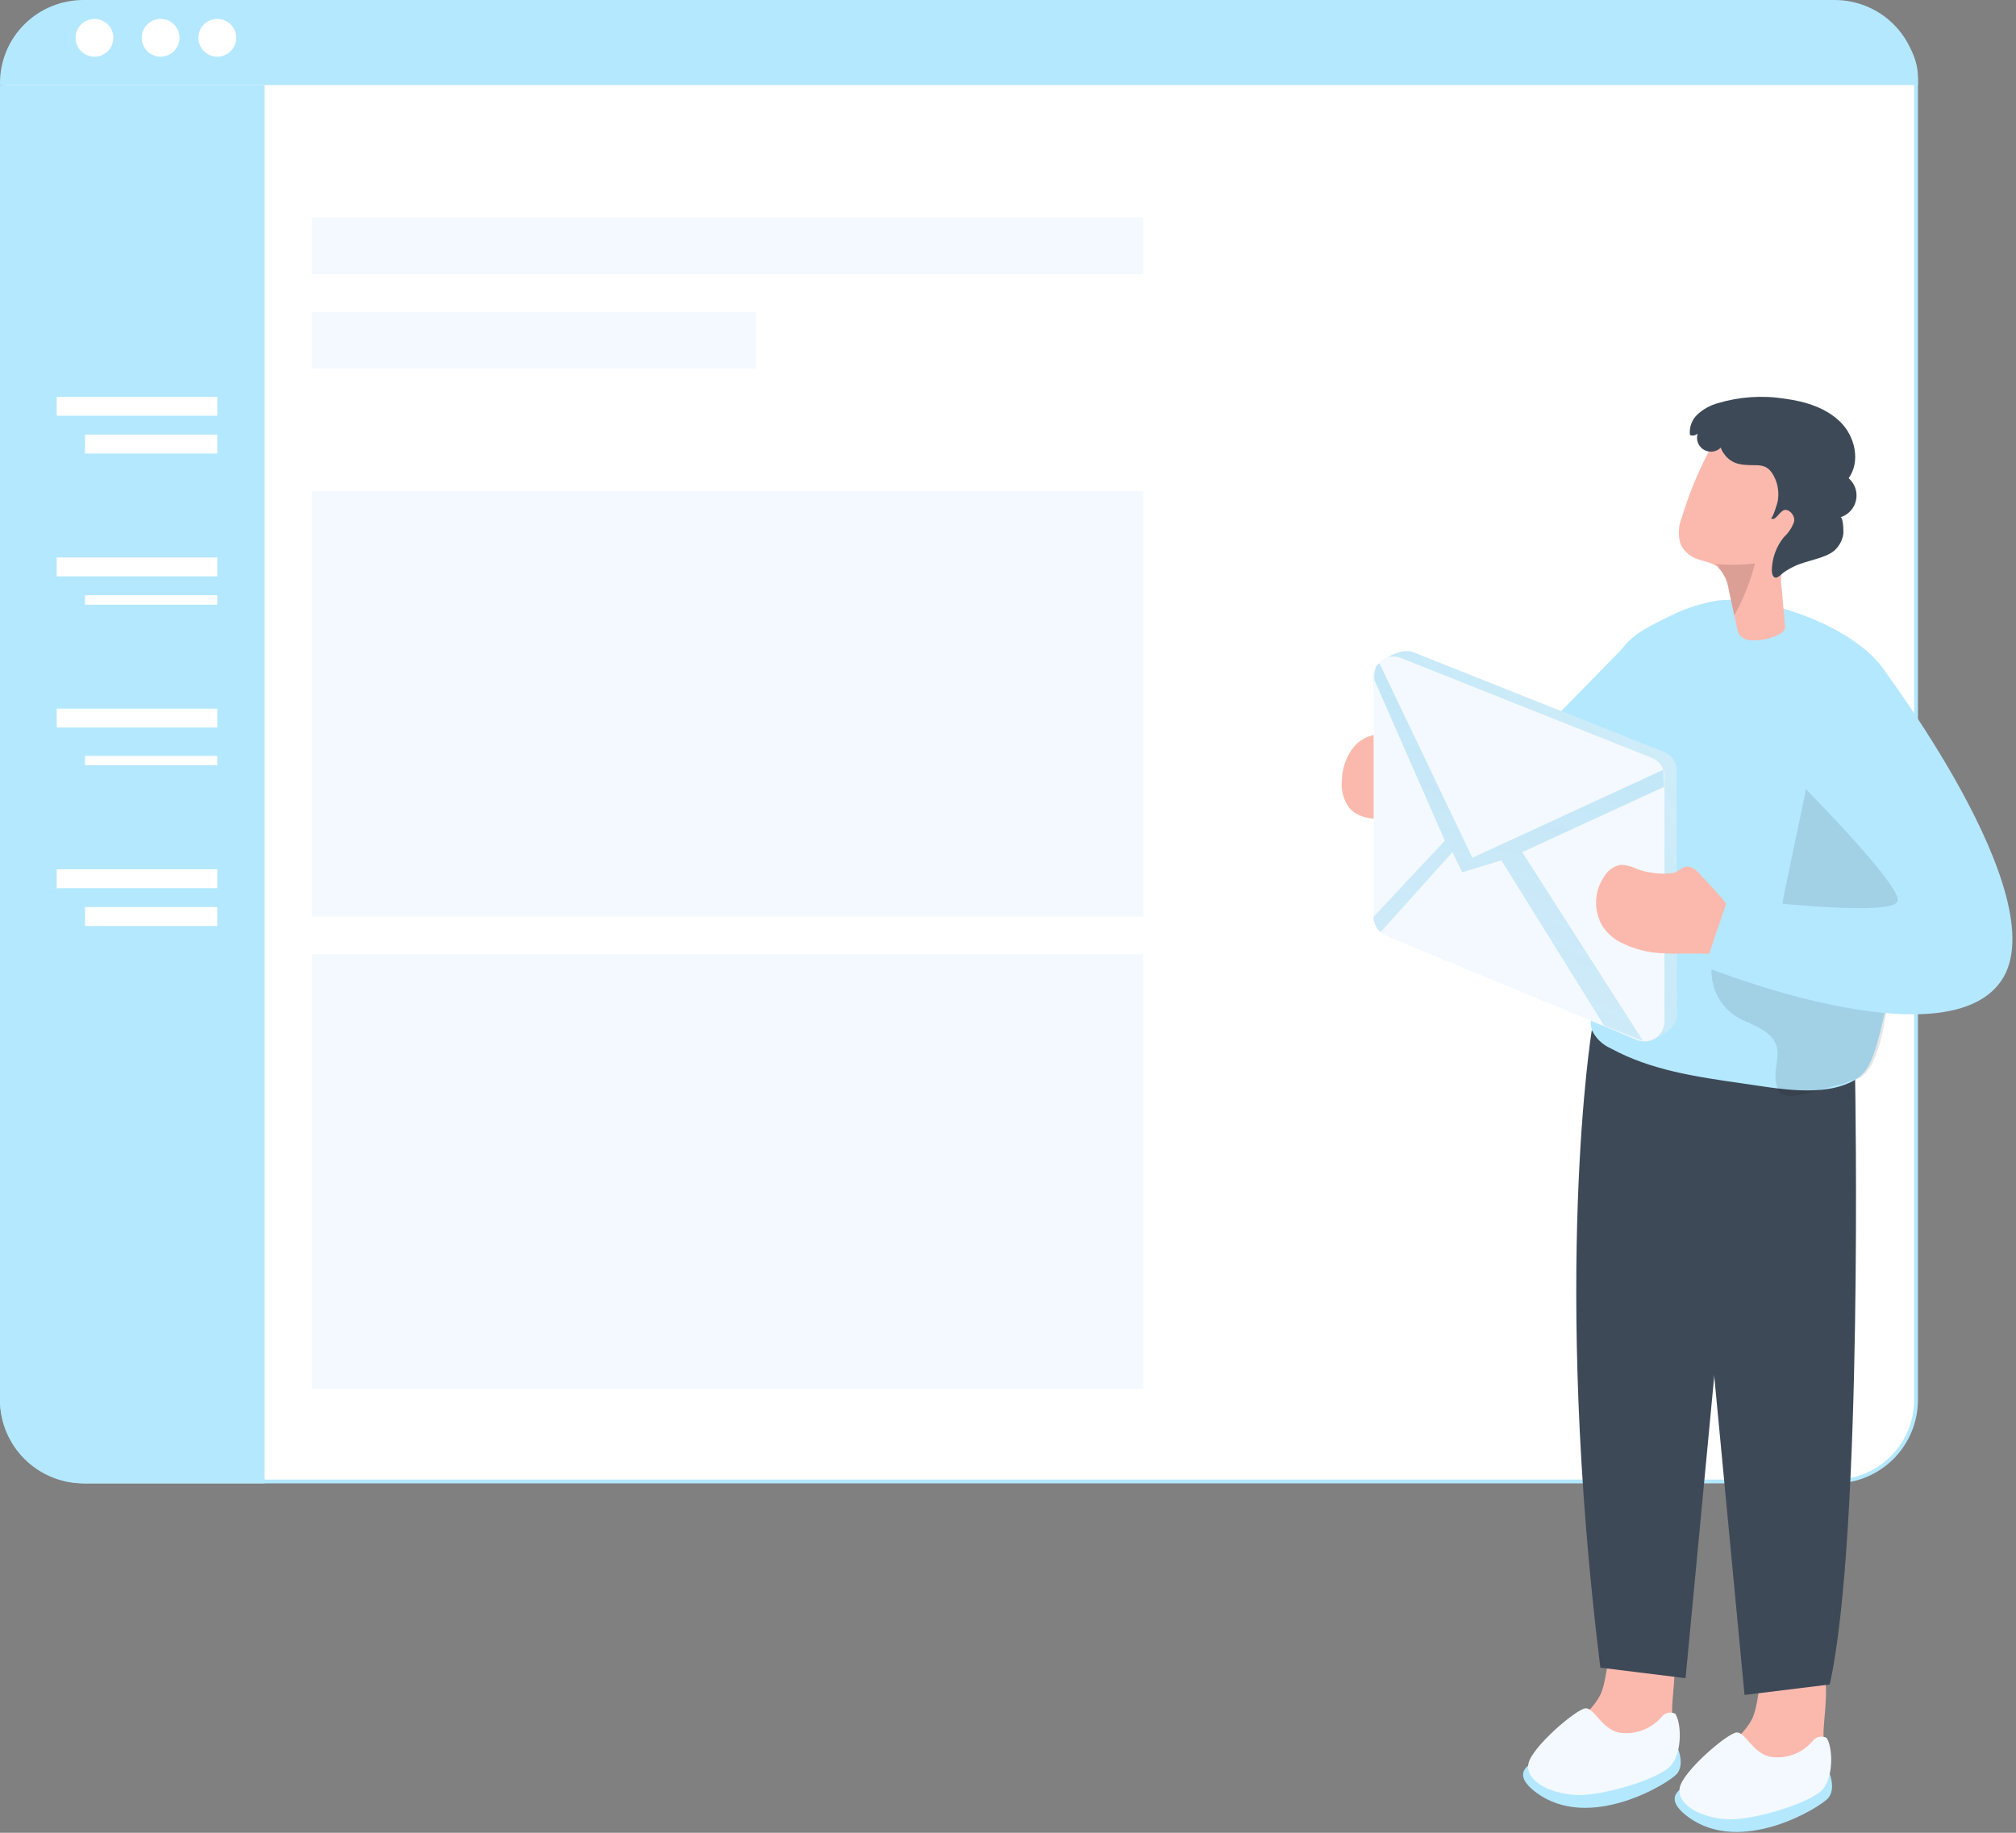 <svg width="264" height="240" viewBox="0 0 264 240" fill="none" xmlns="http://www.w3.org/2000/svg">
<rect x="0" y="0" width="264" height="240" fill="#808080" stroke="none"/>
<path d="M250.91 10.181V183.303C250.91 186.139 249.786 188.859 247.785 190.865C245.783 192.87 243.069 193.997 240.24 193.997H10.92C8.091 193.997 5.377 192.87 3.375 190.865C1.374 188.859 0.25 186.139 0.25 183.303V13.419C0.25 10.582 1.374 7.862 3.375 5.856C5.377 3.851 8.091 2.724 10.92 2.724H243.47C245.443 2.724 247.335 3.51 248.731 4.908C250.126 6.307 250.91 8.204 250.91 10.181Z" fill="white" stroke="#B4E8FF" stroke-width="0.5"/>
<path d="M149.706 64.336H40.829V120.012H149.706V64.336Z" fill="#F3F9FE"/>
<path d="M149.706 28.456H40.829V35.88H149.706V28.456Z" fill="#F3F9FE"/>
<path d="M98.98 40.829H40.829V48.253H98.98V40.829Z" fill="#F3F9FE"/>
<path d="M149.706 124.961H40.829V181.875H149.706V124.961Z" fill="#F3F9FE"/>
<path d="M251.16 10.854V11.135H0V10.854C0 7.975 1.151 5.214 3.199 3.179C5.246 1.144 8.024 3.56994e-06 10.92 3.56994e-06H240.24C241.674 -0.001 243.095 0.279 244.42 0.824C245.746 1.369 246.95 2.168 247.964 3.176C248.978 4.184 249.783 5.381 250.331 6.699C250.88 8.016 251.161 9.428 251.16 10.854Z" fill="#B4E8FF"/>
<path d="M34.643 11.135V194.247H11.165C8.204 194.247 5.364 193.097 3.27 191.05C1.176 189.003 0 186.226 0 183.331V11.135H34.643Z" fill="#B4E8FF"/>
<path d="M28.456 56.913H11.135V59.388H28.456V56.913Z" fill="white"/>
<path d="M28.457 51.964H7.424V54.439H28.457V51.964Z" fill="white"/>
<path d="M28.456 77.946H11.135V79.183H28.456V77.946Z" fill="white"/>
<path d="M28.457 72.997H7.424V75.472H28.457V72.997Z" fill="white"/>
<path d="M28.456 98.98H11.135V100.217H28.456V98.98Z" fill="white"/>
<path d="M28.457 92.793H7.424V95.267H28.457V92.793Z" fill="white"/>
<path d="M28.456 118.775H11.135V121.25H28.456V118.775Z" fill="white"/>
<path d="M28.457 113.826H7.424V116.301H28.457V113.826Z" fill="white"/>
<path d="M12.372 7.424C13.739 7.424 14.846 6.316 14.846 4.949C14.846 3.582 13.739 2.475 12.372 2.475C11.005 2.475 9.897 3.582 9.897 4.949C9.897 6.316 11.005 7.424 12.372 7.424Z" fill="white"/>
<path d="M21.033 7.423C22.4 7.423 23.508 6.315 23.508 4.949C23.508 3.582 22.4 2.474 21.033 2.474C19.666 2.474 18.559 3.582 18.559 4.949C18.559 6.315 19.666 7.423 21.033 7.423Z" fill="white"/>
<path d="M28.457 7.424C29.823 7.424 30.931 6.316 30.931 4.949C30.931 3.582 29.823 2.475 28.457 2.475C27.09 2.475 25.982 3.582 25.982 4.949C25.982 6.316 27.09 7.424 28.457 7.424Z" fill="white"/>
<path d="M218.973 223.56C219.012 225.164 218.7 226.758 218.059 228.229C217.271 229.6 216.086 230.699 214.66 231.382C211.607 232.971 208.059 233.321 204.754 232.36C204.304 232.269 203.899 232.023 203.611 231.666C203.435 231.369 203.365 231.021 203.41 230.679C203.484 228.851 204.708 227.306 206.006 226.027C207.303 224.748 208.747 223.56 209.57 221.924C211.087 218.853 209.963 210.693 215.747 212.009C220.618 213.096 219.101 220.16 218.973 223.56Z" fill="#FBB9AD"/>
<path d="M219.777 229.097C219.777 229.097 220.6 231.117 219.585 232.296C218.571 233.475 208.18 239.936 201.18 234.736C194.18 229.536 210.693 228.86 210.693 228.86L219.777 229.097Z" fill="#B4E8FF"/>
<path d="M219.366 224.4C219.054 224.252 218.698 224.219 218.364 224.307C218.029 224.396 217.737 224.601 217.539 224.885C216.855 225.66 215.986 226.249 215.012 226.597C214.039 226.945 212.994 227.042 211.973 226.877C209.698 226.329 208.793 223.706 207.669 223.697C206.545 223.688 200.495 228.824 200.139 231.008C199.783 233.192 202.881 234.837 206.289 235.047C209.698 235.257 217.402 232.954 218.873 231.126C220.344 229.299 220.162 225.525 219.366 224.4Z" fill="#F3F9FE"/>
<path d="M238.795 226.703C238.848 228.304 238.552 229.898 237.927 231.373C237.14 232.743 235.954 233.84 234.527 234.517C231.476 236.11 227.925 236.461 224.621 235.494C224.17 235.411 223.765 235.167 223.479 234.809C223.314 234.508 223.24 234.165 223.269 233.822C223.342 231.994 224.575 230.441 225.873 229.161C227.171 227.882 228.615 226.703 229.437 225.095C230.954 222.015 229.83 213.854 235.606 215.161C240.431 216.258 238.932 223.313 238.795 226.703Z" fill="#FBB9AD"/>
<path d="M239.599 232.259C239.599 232.259 240.412 234.279 239.407 235.458C238.401 236.637 228.011 243.098 221.029 237.898C214.047 232.698 230.515 232.04 230.515 232.04L239.599 232.259Z" fill="#B4E8FF"/>
<path d="M239.188 227.562C238.87 227.405 238.505 227.367 238.161 227.456C237.817 227.545 237.517 227.754 237.315 228.046C236.637 228.827 235.77 229.421 234.797 229.77C233.824 230.119 232.778 230.211 231.758 230.039C229.492 229.49 228.569 226.868 227.454 226.858C226.339 226.849 220.28 231.985 219.951 234.169C219.622 236.353 222.693 238.007 226.102 238.227C229.51 238.446 237.241 236.07 238.713 234.279C240.184 232.488 239.974 228.695 239.188 227.562Z" fill="#F3F9FE"/>
<path d="M242.934 141.404C242.934 141.404 244.004 200.805 239.608 220.58L228.45 221.951L220.728 140.655L242.934 141.404Z" fill="#3E4957"/>
<path d="M208.446 134.916C208.446 134.916 203.2 166.946 209.57 218.378L220.728 219.758L228.45 138.425L208.446 134.916Z" fill="#3E4957"/>
<path d="M195.378 109.41C195.506 111.558 196.201 113.422 198.074 114.043C198.229 114.1 198.388 114.143 198.549 114.171C201.976 114.857 206.472 112.252 209.607 109.977C210.918 109.034 212.175 108.018 213.372 106.934V83.996L196.703 101.03C195.817 103.735 195.37 106.564 195.378 109.41Z" fill="#B4E8FF"/>
<path d="M209.496 109.876C209.496 110.955 209.368 112.033 209.359 113.102C209.359 119.024 210.729 125.138 208.966 130.95C208.573 132.247 208.052 133.636 208.472 134.916C208.985 135.98 209.864 136.824 210.949 137.292C216.176 140.152 222.216 141.02 228.102 141.861C232.534 142.482 238.821 143.808 242.915 141.413C244.67 140.399 245.264 138.507 245.812 136.616C247.594 130.602 248.115 124.141 248.554 117.927C248.609 117.105 248.672 116.282 248.718 115.46C249.059 109.788 249.175 104.113 249.065 98.435C248.983 94.313 248.663 89.863 245.967 86.756C242.394 82.616 235.476 79.874 230.213 78.906C228.512 78.556 226.769 78.46 225.04 78.622C222.588 79.009 220.221 79.813 218.04 80.999C215.436 82.287 213.114 83.384 211.835 85.961C210.429 88.941 209.448 92.103 208.92 95.355C208.43 98.405 208.359 101.507 208.71 104.576C208.874 106.075 209.249 107.573 209.404 109.072C209.462 109.336 209.492 109.606 209.496 109.876Z" fill="#B4E8FF"/>
<path opacity="0.1" d="M233.65 143.396C235.368 143.899 239.325 142.318 240.641 142.099C241.436 141.953 242.148 141.56 242.934 141.377C246.855 140.399 247.321 129.369 247.705 126.408C248.719 118.567 250.282 110.443 250.391 102.584C250.569 99.552 250.22 96.513 249.359 93.601C248.363 90.74 246.325 88.117 243.474 87.057C238.457 85.23 236.967 101.103 236.282 104.421C235.423 108.533 234.545 112.645 233.695 116.748C233.074 119.755 233.421 122.158 231.036 124.388C230.88 124.57 230.668 124.696 230.433 124.745C230.223 124.746 230.016 124.696 229.83 124.598C228.829 124.172 227.763 123.918 226.677 123.849C226.19 123.778 225.692 123.858 225.251 124.078C224.992 124.261 224.773 124.495 224.607 124.765C224.44 125.035 224.33 125.336 224.283 125.649C223.974 127.051 224.099 128.513 224.641 129.841C225.183 131.17 226.116 132.302 227.317 133.088C228.395 133.755 229.61 134.121 230.689 134.779C234.737 137.237 231.347 139.869 232.964 142.903C233.039 143.028 233.138 143.136 233.256 143.221C233.374 143.306 233.508 143.366 233.65 143.396Z" fill="#020202"/>
<path d="M220.088 71.312C220.505 72.145 221.214 72.796 222.08 73.139C223.095 73.55 224.237 73.605 225.05 74.346C225.783 75.144 226.249 76.15 226.385 77.224C226.622 78.339 226.86 79.445 227.107 80.56C227.225 81.117 227.353 81.675 227.472 82.232C227.513 82.555 227.619 82.865 227.783 83.146C227.991 83.384 228.251 83.57 228.542 83.692C228.834 83.814 229.149 83.868 229.464 83.85C230.769 83.906 232.062 83.589 233.193 82.936C233.385 82.838 233.546 82.69 233.659 82.506C233.757 82.272 233.783 82.014 233.732 81.766C233.595 80.167 233.458 78.568 233.312 76.968C233.082 75.653 233.291 74.298 233.906 73.112C235.139 70.535 236.474 67.958 236.958 65.116C237.258 63.8 237.143 62.424 236.629 61.177C236.161 60.377 235.53 59.684 234.778 59.142C234.026 58.601 233.168 58.223 232.261 58.033C229.918 57.315 227.417 57.289 225.06 57.96C224.146 58.262 223.917 58.874 223.506 59.651C222.885 60.866 222.309 62.109 221.788 63.379C221.203 64.814 220.691 66.285 220.234 67.784C219.77 68.906 219.719 70.155 220.088 71.312Z" fill="#FBB9AD"/>
<path d="M184.603 95.438C184.457 95.2 184.164 94.935 183.927 95.099C183.832 95.192 183.765 95.309 183.735 95.438C183.595 95.68 183.394 95.881 183.152 96.02C182.909 96.16 182.635 96.233 182.355 96.233C181.816 96.233 181.258 96.15 180.701 96.141C179.981 96.168 179.277 96.36 178.643 96.702C178.009 97.044 177.463 97.528 177.045 98.115C176.218 99.306 175.757 100.714 175.72 102.164C175.573 103.464 175.93 104.772 176.716 105.819C178.005 107.29 180.235 107.327 182.2 107.263L183.972 107.199C184.391 107.25 184.813 107.139 185.153 106.89C185.493 106.64 185.724 106.27 185.8 105.855C186.54 104.092 187.856 102.328 186.942 100.546C186.157 99.02 185.681 96.79 184.603 95.438Z" fill="#FBB9AD"/>
<path d="M219.549 114.153V100.884C219.549 100.366 219.393 99.859 219.101 99.431C218.809 99.002 218.396 98.671 217.914 98.481L185.015 85.385C183.306 84.709 179.842 86.728 179.842 88.565L181.46 119.344C181.46 119.857 181.612 120.36 181.896 120.787C182.181 121.215 182.585 121.549 183.059 121.747L214.377 136.177C216.086 136.881 219.586 134.852 219.586 133.006L219.549 114.153Z" fill="white"/>
<path d="M219.549 114.153V100.884C219.549 100.366 219.393 99.859 219.101 99.431C218.809 99.002 218.396 98.671 217.914 98.481L185.015 85.385C183.306 84.709 179.842 86.728 179.842 88.565L181.46 119.344C181.46 119.857 181.612 120.36 181.896 120.787C182.181 121.215 182.585 121.549 183.059 121.747L214.377 136.177C216.086 136.881 219.586 134.852 219.586 133.006L219.549 114.153Z" fill="url(#paint0_linear_1_1125)"/>
<path d="M217.968 114.939V101.661C217.967 101.141 217.81 100.634 217.519 100.204C217.227 99.774 216.814 99.441 216.332 99.248L183.433 86.153C183.039 85.996 182.613 85.938 182.192 85.984C181.771 86.03 181.367 86.179 181.016 86.417C180.666 86.655 180.379 86.975 180.18 87.349C179.982 87.724 179.878 88.141 179.878 88.565V120.121C179.878 120.633 180.029 121.135 180.314 121.561C180.599 121.987 181.004 122.319 181.478 122.515L214.376 136.177C214.771 136.339 215.2 136.401 215.625 136.358C216.049 136.315 216.457 136.169 216.812 135.931C217.167 135.694 217.458 135.373 217.659 134.997C217.861 134.62 217.967 134.2 217.968 133.774V114.939Z" fill="#F3F9FE"/>
<path d="M225.763 59.413C226.228 60.112 226.951 60.599 227.773 60.766C230.003 61.241 231.365 60.154 232.489 62.758C232.854 63.645 232.965 64.617 232.809 65.564C232.809 65.755 232.114 67.985 231.895 67.866C232.471 68.278 232.909 67.163 233.54 66.834C234.17 66.505 235.102 67.455 234.947 68.278C234.685 69.072 234.218 69.784 233.595 70.343C232.593 71.587 232.039 73.132 232.023 74.729C232.023 75.104 232.169 75.643 232.535 75.643C232.9 75.643 233.33 75.122 233.622 74.93C234.077 74.621 234.557 74.349 235.057 74.117C236.592 73.386 238.895 73.158 240.174 72.134C240.816 71.575 241.243 70.809 241.381 69.968C241.435 69.776 241.381 67.611 241.006 67.739C241.516 67.582 241.976 67.291 242.336 66.897C242.696 66.503 242.944 66.02 243.054 65.498C243.164 64.975 243.132 64.433 242.962 63.927C242.791 63.421 242.488 62.97 242.084 62.621C243.656 60.437 242.934 57.202 241.052 55.31C239.169 53.418 236.437 52.569 233.741 52.212C230.813 51.744 227.818 51.941 224.977 52.788C223.997 53.055 223.093 53.546 222.336 54.223C221.957 54.563 221.665 54.99 221.485 55.467C221.305 55.944 221.243 56.458 221.303 56.964C221.471 57.031 221.654 57.05 221.832 57.018C222.01 56.985 222.175 56.903 222.309 56.781C222.188 57.172 222.201 57.592 222.347 57.974C222.493 58.356 222.763 58.678 223.114 58.888C223.464 59.099 223.875 59.186 224.281 59.135C224.687 59.084 225.064 58.899 225.352 58.609C225.431 58.903 225.571 59.177 225.763 59.413Z" fill="#3E4957"/>
<path d="M224.338 73.834L224.721 73.944C224.833 73.956 224.937 74.008 225.014 74.09C225.056 74.171 225.072 74.264 225.06 74.355C225.792 75.153 226.258 76.159 226.394 77.233C226.631 78.348 226.869 79.454 227.116 80.569C228.315 78.437 229.222 76.153 229.812 73.779C227.994 73.988 226.159 74.007 224.338 73.834Z" fill="#DC9F95"/>
<path d="M222.428 114.254C221.943 113.797 221.304 113.34 220.664 113.504C220.273 113.685 219.899 113.902 219.549 114.153C219.23 114.297 218.885 114.374 218.535 114.382C217.117 114.474 215.695 114.271 214.358 113.788C213.699 113.455 212.976 113.267 212.238 113.239C211.791 113.325 211.367 113.506 210.995 113.769C210.623 114.032 210.312 114.372 210.082 114.765C209.418 115.725 209.046 116.855 209.011 118.021C208.975 119.187 209.277 120.338 209.881 121.336C210.436 122.147 211.171 122.82 212.028 123.301C213.929 124.307 216.046 124.837 218.197 124.845C220.335 124.937 222.501 124.772 224.594 124.937C225.093 125.03 225.609 124.96 226.065 124.736C226.32 124.499 226.517 124.207 226.641 123.882C226.764 123.557 226.811 123.208 226.778 122.862C226.86 121.254 227.134 119.892 226.184 118.521C225.032 116.94 223.671 115.707 222.428 114.254Z" fill="#FBB9AD"/>
<path d="M245.968 86.738C245.968 86.738 269.518 117.534 262.079 128.418C254.641 139.302 223.241 126.591 223.241 126.591L226.302 117.58C226.302 117.58 248.363 120.367 248.527 117.909C248.692 115.451 234.536 101.359 234.536 101.359C234.536 101.359 231.977 80.624 245.968 86.738Z" fill="#B4E8FF"/>
<path d="M217.813 100.802L192.81 112.325L180.665 86.911C180.665 86.911 179.87 86.911 179.988 89.068L189.209 110.086L179.87 120.057C179.869 120.438 179.95 120.814 180.108 121.161C180.266 121.508 180.496 121.817 180.784 122.067L190.205 111.585L191.485 114.226L196.611 112.654L210.082 134.34L215.163 136.314L199.335 111.585L217.932 103.031L217.813 100.802Z" fill="url(#paint1_linear_1_1125)"/>
<defs>
<linearGradient id="paint0_linear_1_1125" x1="126.474" y1="154.555" x2="354.699" y2="18.189" gradientUnits="userSpaceOnUse">
<stop offset="0.01" stop-color="#41B4E6"/>
<stop offset="0.13" stop-color="#41B4E6" stop-opacity="0.69"/>
<stop offset="0.25" stop-color="#41B4E6" stop-opacity="0.32"/>
<stop offset="1" stop-color="#41B4E6" stop-opacity="0"/>
</linearGradient>
<linearGradient id="paint1_linear_1_1125" x1="231.32" y1="14.653" x2="155.68" y2="233.338" gradientUnits="userSpaceOnUse">
<stop offset="0.01" stop-color="#41B4E6"/>
<stop offset="0.13" stop-color="#41B4E6" stop-opacity="0.69"/>
<stop offset="0.25" stop-color="#41B4E6" stop-opacity="0.32"/>
<stop offset="1" stop-color="#41B4E6" stop-opacity="0"/>
</linearGradient>
</defs>
</svg>
